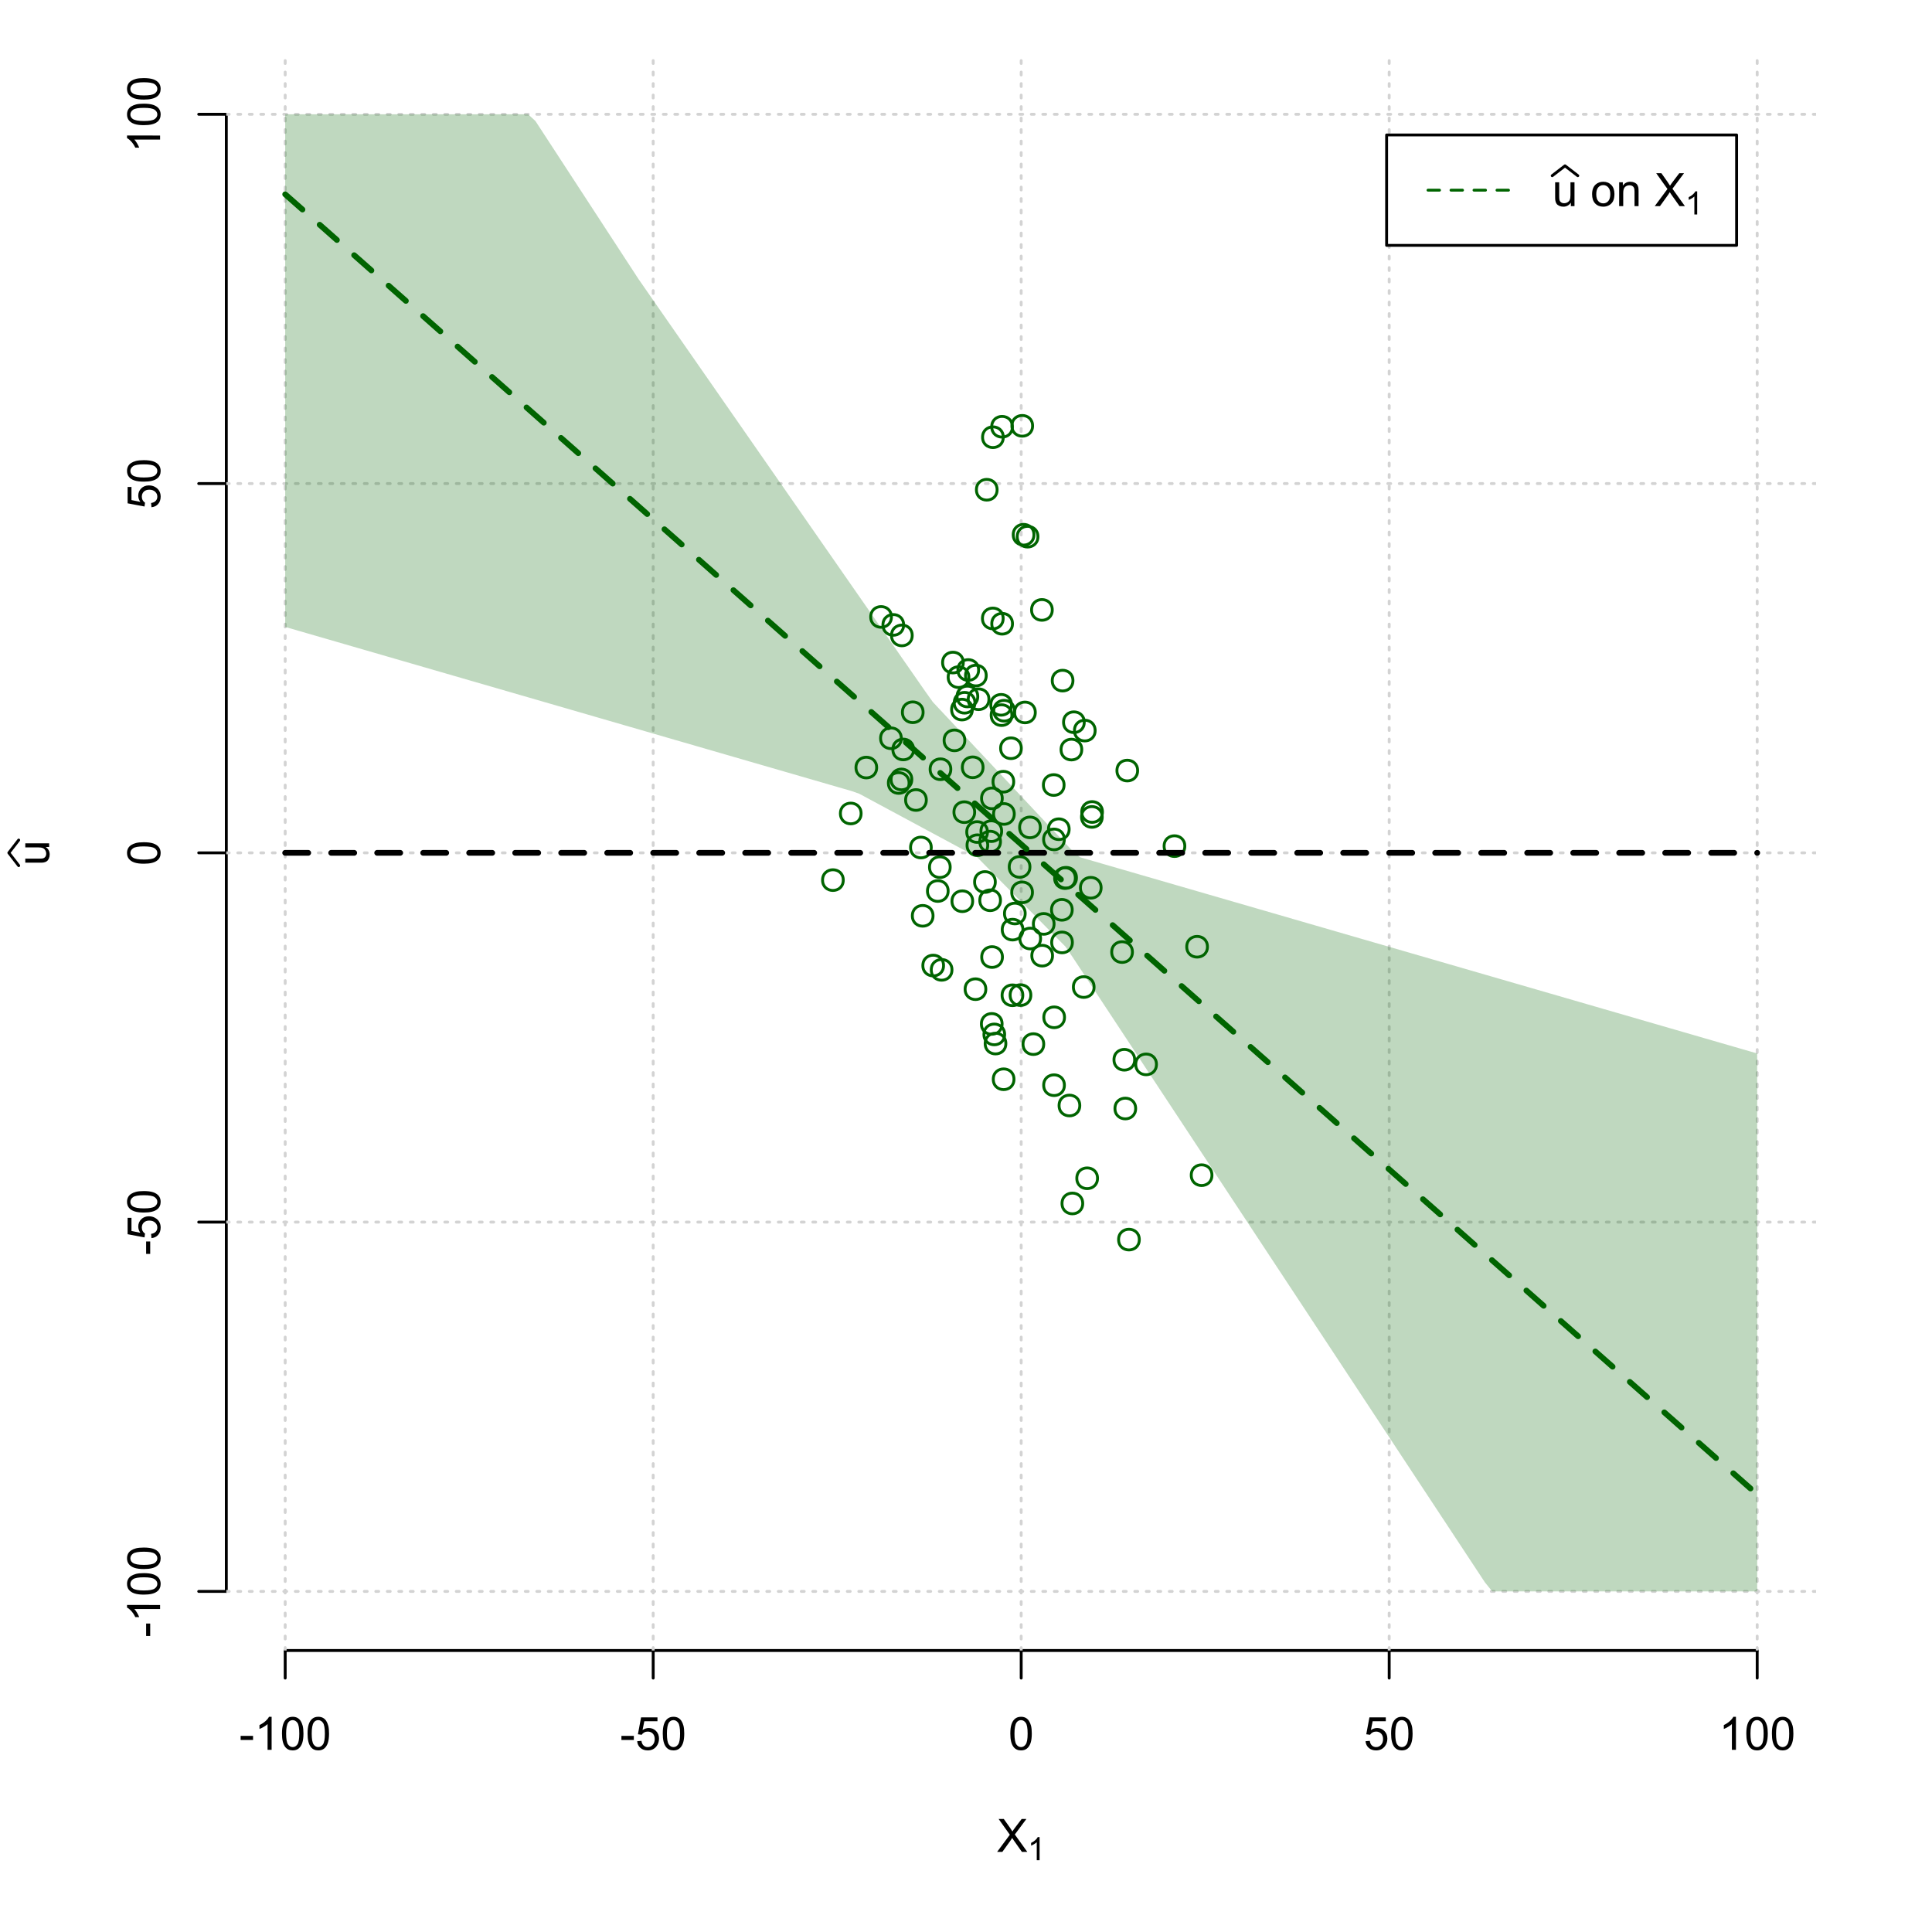 <?xml version="1.0" encoding="UTF-8"?>
<svg xmlns="http://www.w3.org/2000/svg" xmlns:xlink="http://www.w3.org/1999/xlink" width="504pt" height="504pt" viewBox="0 0 504 504" version="1.1">
<defs>
<g>
<symbol overflow="visible" id="glyph0-0">
<path style="stroke:none;" d="M 1.5 0 L 1.5 -7.5 L 7.5 -7.5 L 7.5 0 Z M 1.688 -0.188 L 7.312 -0.188 L 7.312 -7.312 L 1.688 -7.312 Z M 1.688 -0.188 "/>
</symbol>
<symbol overflow="visible" id="glyph0-1">
<path style="stroke:none;" d="M 0.055 0 L 3.375 -4.477 L 0.445 -8.59 L 1.797 -8.59 L 3.359 -6.387 C 3.68 -5.93 3.91 -5.578 4.047 -5.332 C 4.238 -5.645 4.465 -5.969 4.727 -6.312 L 6.457 -8.59 L 7.695 -8.59 L 4.676 -4.539 L 7.93 0 L 6.523 0 L 4.359 -3.062 C 4.238 -3.238 4.113 -3.43 3.984 -3.641 C 3.789 -3.324 3.652 -3.109 3.574 -2.992 L 1.418 0 Z M 0.055 0 "/>
</symbol>
<symbol overflow="visible" id="glyph0-2">
<path style="stroke:none;" d="M 0.383 -2.578 L 0.383 -3.641 L 3.621 -3.641 L 3.621 -2.578 Z M 0.383 -2.578 "/>
</symbol>
<symbol overflow="visible" id="glyph0-3">
<path style="stroke:none;" d="M 4.469 0 L 3.414 0 L 3.414 -6.719 C 3.16 -6.477 2.828 -6.234 2.414 -5.996 C 2 -5.75 1.629 -5.57 1.305 -5.449 L 1.305 -6.469 C 1.895 -6.742 2.41 -7.078 2.852 -7.477 C 3.293 -7.871 3.605 -8.254 3.789 -8.625 L 4.469 -8.625 Z M 4.469 0 "/>
</symbol>
<symbol overflow="visible" id="glyph0-4">
<path style="stroke:none;" d="M 0.5 -4.234 C 0.496 -5.246 0.602 -6.062 0.812 -6.688 C 1.02 -7.305 1.328 -7.785 1.742 -8.121 C 2.148 -8.457 2.668 -8.625 3.297 -8.625 C 3.758 -8.625 4.164 -8.531 4.512 -8.348 C 4.855 -8.16 5.141 -7.891 5.371 -7.543 C 5.594 -7.191 5.773 -6.766 5.906 -6.266 C 6.035 -5.762 6.098 -5.086 6.102 -4.234 C 6.098 -3.227 5.996 -2.414 5.789 -1.797 C 5.578 -1.176 5.266 -0.695 4.859 -0.359 C 4.445 -0.02 3.926 0.145 3.297 0.148 C 2.465 0.145 1.816 -0.148 1.348 -0.742 C 0.781 -1.457 0.496 -2.621 0.5 -4.234 Z M 1.582 -4.234 C 1.582 -2.824 1.746 -1.887 2.074 -1.418 C 2.402 -0.949 2.809 -0.715 3.297 -0.719 C 3.777 -0.715 4.184 -0.949 4.52 -1.422 C 4.848 -1.887 5.016 -2.824 5.016 -4.234 C 5.016 -5.648 4.848 -6.59 4.52 -7.055 C 4.184 -7.516 3.773 -7.746 3.289 -7.75 C 2.801 -7.746 2.414 -7.543 2.125 -7.137 C 1.762 -6.613 1.582 -5.645 1.582 -4.234 Z M 1.582 -4.234 "/>
</symbol>
<symbol overflow="visible" id="glyph0-5">
<path style="stroke:none;" d="M 0.5 -2.25 L 1.605 -2.344 C 1.684 -1.805 1.871 -1.398 2.176 -1.125 C 2.473 -0.852 2.836 -0.715 3.258 -0.719 C 3.766 -0.715 4.195 -0.906 4.547 -1.293 C 4.898 -1.672 5.074 -2.18 5.074 -2.82 C 5.074 -3.414 4.902 -3.891 4.566 -4.242 C 4.227 -4.59 3.785 -4.762 3.242 -4.766 C 2.898 -4.762 2.594 -4.684 2.32 -4.531 C 2.047 -4.375 1.832 -4.176 1.676 -3.93 L 0.688 -4.062 L 1.516 -8.473 L 5.789 -8.473 L 5.789 -7.465 L 2.359 -7.465 L 1.898 -5.156 C 2.414 -5.516 2.953 -5.695 3.523 -5.695 C 4.27 -5.695 4.902 -5.434 5.422 -4.914 C 5.934 -4.395 6.191 -3.727 6.195 -2.914 C 6.191 -2.133 5.965 -1.461 5.516 -0.898 C 4.961 -0.199 4.211 0.145 3.258 0.148 C 2.477 0.145 1.836 -0.07 1.344 -0.508 C 0.844 -0.941 0.562 -1.523 0.5 -2.25 Z M 0.5 -2.25 "/>
</symbol>
<symbol overflow="visible" id="glyph0-6">
<path style="stroke:none;" d="M 4.867 0 L 4.867 -0.914 C 4.379 -0.211 3.723 0.141 2.895 0.141 C 2.527 0.141 2.184 0.07 1.867 -0.07 C 1.547 -0.211 1.309 -0.387 1.156 -0.602 C 1 -0.812 0.895 -1.074 0.832 -1.383 C 0.785 -1.59 0.762 -1.918 0.766 -2.367 L 0.766 -6.223 L 1.82 -6.223 L 1.82 -2.773 C 1.816 -2.219 1.84 -1.848 1.887 -1.656 C 1.949 -1.379 2.09 -1.16 2.309 -1.004 C 2.523 -0.84 2.789 -0.762 3.105 -0.766 C 3.418 -0.762 3.715 -0.844 3.996 -1.008 C 4.273 -1.172 4.469 -1.391 4.586 -1.672 C 4.699 -1.949 4.758 -2.355 4.758 -2.891 L 4.758 -6.223 L 5.812 -6.223 L 5.812 0 Z M 4.867 0 "/>
</symbol>
<symbol overflow="visible" id="glyph0-7">
<path style="stroke:none;" d=""/>
</symbol>
<symbol overflow="visible" id="glyph0-8">
<path style="stroke:none;" d="M 0.398 -3.109 C 0.398 -4.262 0.719 -5.117 1.359 -5.672 C 1.895 -6.133 2.547 -6.363 3.316 -6.363 C 4.172 -6.363 4.871 -6.082 5.414 -5.52 C 5.953 -4.957 6.223 -4.184 6.227 -3.199 C 6.223 -2.398 6.102 -1.766 5.867 -1.309 C 5.625 -0.848 5.277 -0.492 4.82 -0.238 C 4.359 0.016 3.859 0.141 3.316 0.141 C 2.441 0.141 1.734 -0.137 1.203 -0.695 C 0.664 -1.254 0.398 -2.059 0.398 -3.109 Z M 1.484 -3.109 C 1.48 -2.309 1.656 -1.711 2.004 -1.32 C 2.348 -0.922 2.785 -0.727 3.316 -0.727 C 3.84 -0.727 4.273 -0.926 4.621 -1.324 C 4.969 -1.723 5.145 -2.328 5.145 -3.148 C 5.145 -3.914 4.969 -4.496 4.617 -4.895 C 4.266 -5.289 3.832 -5.488 3.316 -5.492 C 2.785 -5.488 2.348 -5.293 2.004 -4.898 C 1.656 -4.5 1.48 -3.902 1.484 -3.109 Z M 1.484 -3.109 "/>
</symbol>
<symbol overflow="visible" id="glyph0-9">
<path style="stroke:none;" d="M 0.789 0 L 0.789 -6.223 L 1.742 -6.223 L 1.742 -5.336 C 2.195 -6.02 2.855 -6.363 3.719 -6.363 C 4.09 -6.363 4.434 -6.293 4.754 -6.16 C 5.066 -6.023 5.305 -5.848 5.461 -5.633 C 5.617 -5.41 5.727 -5.152 5.789 -4.852 C 5.828 -4.656 5.848 -4.312 5.848 -3.828 L 5.848 0 L 4.793 0 L 4.793 -3.785 C 4.793 -4.215 4.75 -4.535 4.668 -4.75 C 4.586 -4.961 4.441 -5.129 4.234 -5.258 C 4.023 -5.383 3.777 -5.449 3.5 -5.449 C 3.047 -5.449 2.66 -5.305 2.332 -5.02 C 2.004 -4.734 1.84 -4.195 1.844 -3.398 L 1.844 0 Z M 0.789 0 "/>
</symbol>
<symbol overflow="visible" id="glyph1-0">
<path style="stroke:none;" d="M 1.051 0 L 1.051 -5.25 L 5.25 -5.25 L 5.25 0 Z M 1.18 -0.133 L 5.117 -0.133 L 5.117 -5.117 L 1.18 -5.117 Z M 1.18 -0.133 "/>
</symbol>
<symbol overflow="visible" id="glyph1-1">
<path style="stroke:none;" d="M 3.129 0 L 2.391 0 L 2.391 -4.703 C 2.211 -4.531 1.977 -4.363 1.691 -4.195 C 1.398 -4.023 1.141 -3.895 0.914 -3.812 L 0.914 -4.527 C 1.328 -4.719 1.688 -4.953 1.996 -5.234 C 2.305 -5.508 2.523 -5.777 2.652 -6.039 L 3.129 -6.039 Z M 3.129 0 "/>
</symbol>
<symbol overflow="visible" id="glyph2-0">
<path style="stroke:none;" d="M 0 -1.5 L -7.5 -1.5 L -7.5 -7.5 L 0 -7.5 Z M -0.188 -1.688 L -0.188 -7.312 L -7.312 -7.312 L -7.312 -1.688 Z M -0.188 -1.688 "/>
</symbol>
<symbol overflow="visible" id="glyph2-1">
<path style="stroke:none;" d="M 0 -4.867 L -0.914 -4.867 C -0.211 -4.379 0.141 -3.723 0.141 -2.895 C 0.141 -2.527 0.07 -2.184 -0.07 -1.867 C -0.211 -1.547 -0.387 -1.309 -0.598 -1.156 C -0.809 -1 -1.07 -0.895 -1.383 -0.832 C -1.59 -0.789 -1.918 -0.766 -2.367 -0.77 L -6.223 -0.77 L -6.223 -1.824 L -2.773 -1.824 C -2.219 -1.82 -1.848 -1.844 -1.656 -1.887 C -1.379 -1.949 -1.16 -2.09 -1.004 -2.309 C -0.84 -2.523 -0.762 -2.789 -0.766 -3.105 C -0.762 -3.418 -0.844 -3.715 -1.008 -3.996 C -1.172 -4.273 -1.391 -4.469 -1.672 -4.586 C -1.945 -4.699 -2.352 -4.758 -2.887 -4.758 L -6.223 -4.758 L -6.223 -5.812 L 0 -5.812 Z M 0 -4.867 "/>
</symbol>
<symbol overflow="visible" id="glyph2-2">
<path style="stroke:none;" d="M -2.578 -0.383 L -3.641 -0.383 L -3.641 -3.621 L -2.578 -3.621 Z M -2.578 -0.383 "/>
</symbol>
<symbol overflow="visible" id="glyph2-3">
<path style="stroke:none;" d="M 0 -4.469 L 0 -3.414 L -6.719 -3.418 C -6.477 -3.16 -6.234 -2.828 -5.996 -2.418 C -5.75 -2.004 -5.57 -1.633 -5.449 -1.309 L -6.469 -1.309 C -6.742 -1.895 -7.078 -2.41 -7.477 -2.852 C -7.871 -3.293 -8.254 -3.605 -8.625 -3.793 L -8.625 -4.473 Z M 0 -4.469 "/>
</symbol>
<symbol overflow="visible" id="glyph2-4">
<path style="stroke:none;" d="M -4.234 -0.5 C -5.246 -0.496 -6.062 -0.602 -6.688 -0.812 C -7.305 -1.02 -7.785 -1.328 -8.121 -1.742 C -8.457 -2.152 -8.625 -2.672 -8.625 -3.301 C -8.625 -3.758 -8.531 -4.164 -8.348 -4.512 C -8.16 -4.859 -7.891 -5.145 -7.543 -5.371 C -7.191 -5.594 -6.766 -5.773 -6.266 -5.906 C -5.762 -6.035 -5.086 -6.098 -4.234 -6.102 C -3.223 -6.098 -2.41 -5.996 -1.793 -5.789 C -1.176 -5.578 -0.695 -5.266 -0.359 -4.859 C -0.02 -4.445 0.145 -3.926 0.148 -3.297 C 0.145 -2.465 -0.148 -1.816 -0.742 -1.348 C -1.457 -0.781 -2.621 -0.496 -4.234 -0.5 Z M -4.234 -1.582 C -2.824 -1.582 -1.887 -1.746 -1.418 -2.074 C -0.949 -2.402 -0.715 -2.809 -0.719 -3.297 C -0.715 -3.777 -0.949 -4.184 -1.422 -4.52 C -1.887 -4.848 -2.824 -5.016 -4.234 -5.016 C -5.648 -5.016 -6.59 -4.848 -7.055 -4.52 C -7.516 -4.188 -7.746 -3.777 -7.75 -3.289 C -7.746 -2.801 -7.543 -2.414 -7.137 -2.129 C -6.613 -1.762 -5.645 -1.582 -4.234 -1.582 Z M -4.234 -1.582 "/>
</symbol>
<symbol overflow="visible" id="glyph2-5">
<path style="stroke:none;" d="M -2.25 -0.5 L -2.344 -1.605 C -1.805 -1.684 -1.398 -1.871 -1.125 -2.176 C -0.852 -2.473 -0.715 -2.836 -0.719 -3.258 C -0.715 -3.766 -0.906 -4.195 -1.293 -4.547 C -1.672 -4.898 -2.18 -5.074 -2.816 -5.074 C -3.414 -5.074 -3.891 -4.902 -4.242 -4.566 C -4.59 -4.227 -4.762 -3.785 -4.766 -3.242 C -4.762 -2.898 -4.684 -2.594 -4.531 -2.32 C -4.375 -2.047 -4.176 -1.832 -3.93 -1.676 L -4.062 -0.688 L -8.473 -1.52 L -8.473 -5.789 L -7.465 -5.789 L -7.465 -2.363 L -5.156 -1.898 C -5.516 -2.414 -5.695 -2.953 -5.695 -3.523 C -5.695 -4.27 -5.434 -4.902 -4.914 -5.422 C -4.395 -5.934 -3.727 -6.191 -2.91 -6.195 C -2.133 -6.191 -1.461 -5.965 -0.895 -5.516 C -0.199 -4.961 0.145 -4.211 0.148 -3.258 C 0.145 -2.477 -0.07 -1.836 -0.508 -1.344 C -0.941 -0.848 -1.523 -0.566 -2.25 -0.5 Z M -2.25 -0.5 "/>
</symbol>
</g>
<clipPath id="clip1">
  <path d="M 74 14.398 L 75 14.398 L 75 430.559 L 74 430.559 Z M 74 14.398 "/>
</clipPath>
<clipPath id="clip2">
  <path d="M 170 14.398 L 171 14.398 L 171 430.559 L 170 430.559 Z M 170 14.398 "/>
</clipPath>
<clipPath id="clip3">
  <path d="M 266 14.398 L 267 14.398 L 267 430.559 L 266 430.559 Z M 266 14.398 "/>
</clipPath>
<clipPath id="clip4">
  <path d="M 362 14.398 L 363 14.398 L 363 430.559 L 362 430.559 Z M 362 14.398 "/>
</clipPath>
<clipPath id="clip5">
  <path d="M 458 14.398 L 459 14.398 L 459 430.559 L 458 430.559 Z M 458 14.398 "/>
</clipPath>
<clipPath id="clip6">
  <path d="M 59.039 414 L 473.758 414 L 473.758 416 L 59.039 416 Z M 59.039 414 "/>
</clipPath>
<clipPath id="clip7">
  <path d="M 59.039 318 L 473.758 318 L 473.758 320 L 59.039 320 Z M 59.039 318 "/>
</clipPath>
<clipPath id="clip8">
  <path d="M 59.039 222 L 473.758 222 L 473.758 223 L 59.039 223 Z M 59.039 222 "/>
</clipPath>
<clipPath id="clip9">
  <path d="M 59.039 125 L 473.758 125 L 473.758 127 L 59.039 127 Z M 59.039 125 "/>
</clipPath>
<clipPath id="clip10">
  <path d="M 59.039 29 L 473.758 29 L 473.758 31 L 59.039 31 Z M 59.039 29 "/>
</clipPath>
</defs>
<g id="surface2346">
<rect x="0" y="0" width="504" height="504" style="fill:rgb(100%,100%,100%);fill-opacity:1;stroke:none;"/>
<g style="fill:rgb(0%,0%,0%);fill-opacity:1;">
  <use xlink:href="#glyph0-1" x="260.062" y="483.102"/>
</g>
<g style="fill:rgb(0%,0%,0%);fill-opacity:1;">
  <use xlink:href="#glyph1-1" x="268.066" y="485.281"/>
</g>
<g style="fill:rgb(0%,0%,0%);fill-opacity:1;">
  <use xlink:href="#glyph2-1" x="12.82" y="225.816"/>
</g>
<path style="fill:none;stroke-width:0.75;stroke-linecap:round;stroke-linejoin:round;stroke:rgb(0%,0%,0%);stroke-opacity:1;stroke-miterlimit:10;" d="M 4.879 225.816 L 2.301 222.48 L 4.879 219.145 "/>
<path style="fill:none;stroke-width:0.75;stroke-linecap:round;stroke-linejoin:round;stroke:rgb(0%,0%,0%);stroke-opacity:1;stroke-miterlimit:10;" d="M 74.398 430.559 L 458.398 430.559 "/>
<path style="fill:none;stroke-width:0.75;stroke-linecap:round;stroke-linejoin:round;stroke:rgb(0%,0%,0%);stroke-opacity:1;stroke-miterlimit:10;" d="M 74.398 430.559 L 74.398 437.762 "/>
<path style="fill:none;stroke-width:0.75;stroke-linecap:round;stroke-linejoin:round;stroke:rgb(0%,0%,0%);stroke-opacity:1;stroke-miterlimit:10;" d="M 170.398 430.559 L 170.398 437.762 "/>
<path style="fill:none;stroke-width:0.75;stroke-linecap:round;stroke-linejoin:round;stroke:rgb(0%,0%,0%);stroke-opacity:1;stroke-miterlimit:10;" d="M 266.398 430.559 L 266.398 437.762 "/>
<path style="fill:none;stroke-width:0.75;stroke-linecap:round;stroke-linejoin:round;stroke:rgb(0%,0%,0%);stroke-opacity:1;stroke-miterlimit:10;" d="M 362.398 430.559 L 362.398 437.762 "/>
<path style="fill:none;stroke-width:0.75;stroke-linecap:round;stroke-linejoin:round;stroke:rgb(0%,0%,0%);stroke-opacity:1;stroke-miterlimit:10;" d="M 458.398 430.559 L 458.398 437.762 "/>
<g style="fill:rgb(0%,0%,0%);fill-opacity:1;">
  <use xlink:href="#glyph0-2" x="62.391" y="456.48"/>
  <use xlink:href="#glyph0-3" x="66.387" y="456.48"/>
  <use xlink:href="#glyph0-4" x="73.061" y="456.48"/>
  <use xlink:href="#glyph0-4" x="79.734" y="456.48"/>
</g>
<g style="fill:rgb(0%,0%,0%);fill-opacity:1;">
  <use xlink:href="#glyph0-2" x="161.727" y="456.48"/>
  <use xlink:href="#glyph0-5" x="165.723" y="456.48"/>
  <use xlink:href="#glyph0-4" x="172.396" y="456.48"/>
</g>
<g style="fill:rgb(0%,0%,0%);fill-opacity:1;">
  <use xlink:href="#glyph0-4" x="263.062" y="456.48"/>
</g>
<g style="fill:rgb(0%,0%,0%);fill-opacity:1;">
  <use xlink:href="#glyph0-5" x="355.727" y="456.48"/>
  <use xlink:href="#glyph0-4" x="362.4" y="456.48"/>
</g>
<g style="fill:rgb(0%,0%,0%);fill-opacity:1;">
  <use xlink:href="#glyph0-3" x="448.387" y="456.48"/>
  <use xlink:href="#glyph0-4" x="455.061" y="456.48"/>
  <use xlink:href="#glyph0-4" x="461.734" y="456.48"/>
</g>
<path style="fill:none;stroke-width:0.75;stroke-linecap:round;stroke-linejoin:round;stroke:rgb(0%,0%,0%);stroke-opacity:1;stroke-miterlimit:10;" d="M 59.039 415.148 L 59.039 29.812 "/>
<path style="fill:none;stroke-width:0.75;stroke-linecap:round;stroke-linejoin:round;stroke:rgb(0%,0%,0%);stroke-opacity:1;stroke-miterlimit:10;" d="M 59.039 415.148 L 51.84 415.148 "/>
<path style="fill:none;stroke-width:0.75;stroke-linecap:round;stroke-linejoin:round;stroke:rgb(0%,0%,0%);stroke-opacity:1;stroke-miterlimit:10;" d="M 59.039 318.812 L 51.84 318.812 "/>
<path style="fill:none;stroke-width:0.75;stroke-linecap:round;stroke-linejoin:round;stroke:rgb(0%,0%,0%);stroke-opacity:1;stroke-miterlimit:10;" d="M 59.039 222.48 L 51.84 222.48 "/>
<path style="fill:none;stroke-width:0.75;stroke-linecap:round;stroke-linejoin:round;stroke:rgb(0%,0%,0%);stroke-opacity:1;stroke-miterlimit:10;" d="M 59.039 126.148 L 51.84 126.148 "/>
<path style="fill:none;stroke-width:0.75;stroke-linecap:round;stroke-linejoin:round;stroke:rgb(0%,0%,0%);stroke-opacity:1;stroke-miterlimit:10;" d="M 59.039 29.812 L 51.84 29.812 "/>
<g style="fill:rgb(0%,0%,0%);fill-opacity:1;">
  <use xlink:href="#glyph2-2" x="41.762" y="427.156"/>
  <use xlink:href="#glyph2-3" x="41.762" y="423.16"/>
  <use xlink:href="#glyph2-4" x="41.762" y="416.486"/>
  <use xlink:href="#glyph2-4" x="41.762" y="409.812"/>
</g>
<g style="fill:rgb(0%,0%,0%);fill-opacity:1;">
  <use xlink:href="#glyph2-2" x="41.762" y="327.484"/>
  <use xlink:href="#glyph2-5" x="41.762" y="323.488"/>
  <use xlink:href="#glyph2-4" x="41.762" y="316.814"/>
</g>
<g style="fill:rgb(0%,0%,0%);fill-opacity:1;">
  <use xlink:href="#glyph2-4" x="41.762" y="225.816"/>
</g>
<g style="fill:rgb(0%,0%,0%);fill-opacity:1;">
  <use xlink:href="#glyph2-5" x="41.762" y="132.82"/>
  <use xlink:href="#glyph2-4" x="41.762" y="126.146"/>
</g>
<g style="fill:rgb(0%,0%,0%);fill-opacity:1;">
  <use xlink:href="#glyph2-3" x="41.762" y="39.824"/>
  <use xlink:href="#glyph2-4" x="41.762" y="33.15"/>
  <use xlink:href="#glyph2-4" x="41.762" y="26.477"/>
</g>
<g clip-path="url(#clip1)" clip-rule="nonzero">
<path style="fill:none;stroke-width:0.75;stroke-linecap:round;stroke-linejoin:round;stroke:rgb(82.745%,82.745%,82.745%);stroke-opacity:1;stroke-dasharray:0.75,2.25;stroke-miterlimit:10;" d="M 74.398 430.559 L 74.398 14.398 "/>
</g>
<g clip-path="url(#clip2)" clip-rule="nonzero">
<path style="fill:none;stroke-width:0.75;stroke-linecap:round;stroke-linejoin:round;stroke:rgb(82.745%,82.745%,82.745%);stroke-opacity:1;stroke-dasharray:0.75,2.25;stroke-miterlimit:10;" d="M 170.398 430.559 L 170.398 14.398 "/>
</g>
<g clip-path="url(#clip3)" clip-rule="nonzero">
<path style="fill:none;stroke-width:0.75;stroke-linecap:round;stroke-linejoin:round;stroke:rgb(82.745%,82.745%,82.745%);stroke-opacity:1;stroke-dasharray:0.75,2.25;stroke-miterlimit:10;" d="M 266.398 430.559 L 266.398 14.398 "/>
</g>
<g clip-path="url(#clip4)" clip-rule="nonzero">
<path style="fill:none;stroke-width:0.75;stroke-linecap:round;stroke-linejoin:round;stroke:rgb(82.745%,82.745%,82.745%);stroke-opacity:1;stroke-dasharray:0.75,2.25;stroke-miterlimit:10;" d="M 362.398 430.559 L 362.398 14.398 "/>
</g>
<g clip-path="url(#clip5)" clip-rule="nonzero">
<path style="fill:none;stroke-width:0.75;stroke-linecap:round;stroke-linejoin:round;stroke:rgb(82.745%,82.745%,82.745%);stroke-opacity:1;stroke-dasharray:0.75,2.25;stroke-miterlimit:10;" d="M 458.398 430.559 L 458.398 14.398 "/>
</g>
<g clip-path="url(#clip6)" clip-rule="nonzero">
<path style="fill:none;stroke-width:0.75;stroke-linecap:round;stroke-linejoin:round;stroke:rgb(82.745%,82.745%,82.745%);stroke-opacity:1;stroke-dasharray:0.75,2.25;stroke-miterlimit:10;" d="M 59.039 415.148 L 473.762 415.148 "/>
</g>
<g clip-path="url(#clip7)" clip-rule="nonzero">
<path style="fill:none;stroke-width:0.75;stroke-linecap:round;stroke-linejoin:round;stroke:rgb(82.745%,82.745%,82.745%);stroke-opacity:1;stroke-dasharray:0.75,2.25;stroke-miterlimit:10;" d="M 59.039 318.812 L 473.762 318.812 "/>
</g>
<g clip-path="url(#clip8)" clip-rule="nonzero">
<path style="fill:none;stroke-width:0.75;stroke-linecap:round;stroke-linejoin:round;stroke:rgb(82.745%,82.745%,82.745%);stroke-opacity:1;stroke-dasharray:0.75,2.25;stroke-miterlimit:10;" d="M 59.039 222.48 L 473.762 222.48 "/>
</g>
<g clip-path="url(#clip9)" clip-rule="nonzero">
<path style="fill:none;stroke-width:0.75;stroke-linecap:round;stroke-linejoin:round;stroke:rgb(82.745%,82.745%,82.745%);stroke-opacity:1;stroke-dasharray:0.75,2.25;stroke-miterlimit:10;" d="M 59.039 126.148 L 473.762 126.148 "/>
</g>
<g clip-path="url(#clip10)" clip-rule="nonzero">
<path style="fill:none;stroke-width:0.75;stroke-linecap:round;stroke-linejoin:round;stroke:rgb(82.745%,82.745%,82.745%);stroke-opacity:1;stroke-dasharray:0.75,2.25;stroke-miterlimit:10;" d="M 59.039 29.812 L 473.762 29.812 "/>
</g>
<path style=" stroke:none;fill-rule:nonzero;fill:rgb(0%,39.216%,0%);fill-opacity:0.251;" d="M 74.398 29.812 L 137.762 29.812 L 139.68 31.574 L 141.602 34.516 L 143.52 37.461 L 145.441 40.402 L 147.359 43.348 L 149.281 46.293 L 151.199 49.234 L 153.121 52.18 L 155.039 55.121 L 156.961 58.066 L 158.879 61.012 L 160.801 63.953 L 162.719 66.898 L 164.641 69.84 L 166.559 72.785 L 168.48 75.551 L 170.398 78.312 L 172.32 81.074 L 174.238 83.836 L 176.16 86.594 L 178.078 89.355 L 181.922 94.879 L 183.84 97.637 L 185.762 100.398 L 187.68 103.16 L 189.602 105.922 L 191.52 108.68 L 193.441 111.441 L 195.359 114.203 L 197.281 116.965 L 199.199 119.723 L 201.121 122.484 L 203.039 125.246 L 204.961 128.008 L 206.879 130.766 L 208.801 133.527 L 210.719 136.289 L 212.641 139.051 L 214.559 141.812 L 216.48 144.57 L 218.398 147.332 L 220.32 150.094 L 222.238 152.855 L 224.16 155.613 L 226.078 158.375 L 229.922 163.898 L 231.84 166.656 L 233.762 169.418 L 235.68 172.18 L 237.602 174.941 L 239.52 177.699 L 241.441 180.461 L 243.359 183.148 L 245.281 185.195 L 247.199 187.242 L 249.121 189.289 L 251.039 191.336 L 252.961 193.383 L 254.879 195.43 L 256.801 197.477 L 258.719 199.523 L 260.641 201.57 L 262.559 203.617 L 264.48 205.664 L 266.398 207.711 L 268.32 209.758 L 270.238 211.805 L 272.16 213.855 L 274.078 215.902 L 277.922 219.996 L 279.84 222.043 L 281.762 223.633 L 283.68 224.191 L 285.602 224.746 L 287.52 225.301 L 289.441 225.859 L 291.359 226.414 L 293.281 226.973 L 295.199 227.527 L 297.121 228.086 L 299.039 228.641 L 300.961 229.195 L 302.879 229.754 L 304.801 230.309 L 306.719 230.867 L 308.641 231.422 L 310.559 231.98 L 312.48 232.535 L 314.398 233.094 L 316.32 233.648 L 318.238 234.203 L 320.16 234.762 L 322.078 235.316 L 324 235.875 L 325.922 236.43 L 327.84 236.988 L 329.762 237.543 L 331.68 238.098 L 333.602 238.656 L 335.52 239.211 L 337.441 239.77 L 339.359 240.324 L 341.281 240.883 L 343.199 241.438 L 345.121 241.992 L 347.039 242.551 L 348.961 243.105 L 350.879 243.664 L 352.801 244.219 L 354.719 244.777 L 356.641 245.332 L 358.559 245.887 L 360.48 246.445 L 362.398 247 L 364.32 247.559 L 366.238 248.113 L 368.16 248.672 L 370.078 249.227 L 372 249.781 L 373.922 250.34 L 375.84 250.895 L 377.762 251.453 L 379.68 252.008 L 381.602 252.566 L 383.52 253.121 L 385.441 253.676 L 387.359 254.234 L 389.281 254.789 L 391.199 255.348 L 393.121 255.902 L 395.039 256.461 L 396.961 257.016 L 398.879 257.57 L 400.801 258.129 L 402.719 258.684 L 404.641 259.242 L 406.559 259.797 L 408.48 260.355 L 410.398 260.91 L 412.32 261.465 L 414.238 262.023 L 416.16 262.578 L 418.078 263.137 L 420 263.691 L 421.922 264.25 L 423.84 264.805 L 425.762 265.359 L 427.68 265.918 L 429.602 266.473 L 431.52 267.031 L 433.441 267.586 L 435.359 268.145 L 437.281 268.699 L 439.199 269.254 L 441.121 269.812 L 443.039 270.367 L 444.961 270.926 L 446.879 271.48 L 448.801 272.039 L 450.719 272.594 L 452.641 273.148 L 454.559 273.707 L 456.48 274.262 L 458.398 274.82 L 458.398 415.148 L 389.281 415.148 L 387.359 412.773 L 385.441 409.863 L 383.52 406.953 L 381.602 404.039 L 379.68 401.129 L 377.762 398.215 L 375.84 395.305 L 373.922 392.395 L 372 389.48 L 370.078 386.57 L 368.16 383.66 L 366.238 380.746 L 364.32 377.836 L 362.398 374.922 L 360.48 372.012 L 358.559 369.102 L 356.641 366.188 L 354.719 363.277 L 352.801 360.363 L 350.879 357.453 L 348.961 354.543 L 347.039 351.629 L 345.121 348.719 L 343.199 345.809 L 341.281 342.895 L 339.359 339.984 L 337.441 337.07 L 335.52 334.16 L 333.602 331.25 L 331.68 328.336 L 329.762 325.426 L 327.84 322.516 L 325.922 319.602 L 324 316.691 L 322.078 313.777 L 320.16 310.867 L 318.238 307.957 L 316.32 305.043 L 314.398 302.133 L 312.48 299.223 L 310.559 296.309 L 308.641 293.398 L 306.719 290.484 L 304.801 287.574 L 302.879 284.664 L 300.961 281.75 L 299.039 278.84 L 297.121 275.926 L 295.199 273.016 L 293.281 270.105 L 291.359 267.191 L 289.441 264.281 L 287.52 261.371 L 285.602 258.457 L 283.68 255.547 L 281.762 252.633 L 279.84 249.723 L 277.922 246.922 L 276 244.977 L 274.078 243.035 L 272.16 241.09 L 270.238 239.145 L 268.32 237.203 L 266.398 235.258 L 264.48 233.312 L 262.559 231.367 L 260.641 229.426 L 258.719 227.48 L 256.801 225.535 L 254.879 223.594 L 252.961 222.559 L 251.039 221.527 L 249.121 220.492 L 247.199 219.461 L 245.281 218.426 L 243.359 217.395 L 241.441 216.363 L 239.52 215.328 L 237.602 214.297 L 235.68 213.262 L 233.762 212.23 L 231.84 211.199 L 229.922 210.164 L 228 209.133 L 226.078 208.098 L 224.16 207.066 L 222.238 206.387 L 220.32 205.828 L 218.398 205.273 L 216.48 204.719 L 214.559 204.16 L 212.641 203.605 L 210.719 203.047 L 208.801 202.492 L 206.879 201.934 L 204.961 201.379 L 203.039 200.824 L 201.121 200.266 L 199.199 199.711 L 197.281 199.152 L 195.359 198.598 L 193.441 198.039 L 191.52 197.484 L 189.602 196.93 L 187.68 196.371 L 185.762 195.816 L 183.84 195.258 L 181.922 194.703 L 180 194.145 L 178.078 193.59 L 176.16 193.035 L 174.238 192.477 L 172.32 191.922 L 170.398 191.363 L 168.48 190.809 L 166.559 190.25 L 164.641 189.695 L 162.719 189.141 L 160.801 188.582 L 158.879 188.027 L 156.961 187.469 L 155.039 186.914 L 153.121 186.355 L 151.199 185.801 L 149.281 185.246 L 147.359 184.688 L 145.441 184.133 L 143.52 183.574 L 141.602 183.02 L 139.68 182.461 L 137.762 181.906 L 135.84 181.352 L 133.922 180.793 L 132 180.238 L 130.078 179.68 L 128.16 179.125 L 126.238 178.566 L 124.32 178.012 L 122.398 177.457 L 120.48 176.898 L 118.559 176.344 L 116.641 175.785 L 114.719 175.23 L 112.801 174.672 L 110.879 174.117 L 108.961 173.562 L 107.039 173.004 L 105.121 172.449 L 103.199 171.891 L 101.281 171.336 L 99.359 170.777 L 97.441 170.223 L 95.52 169.668 L 93.602 169.109 L 91.68 168.555 L 89.762 167.996 L 87.84 167.441 L 85.922 166.883 L 82.078 165.773 L 80.16 165.215 L 78.238 164.66 L 76.32 164.102 L 74.398 163.547 Z M 74.398 29.812 "/>
<path style="fill:none;stroke-width:0.75;stroke-linecap:round;stroke-linejoin:round;stroke:rgb(0%,39.216%,0%);stroke-opacity:1;stroke-miterlimit:10;" d="M 237.969 165.766 C 237.969 169.363 232.566 169.363 232.566 165.766 C 232.566 162.164 237.969 162.164 237.969 165.766 "/>
<path style="fill:none;stroke-width:0.75;stroke-linecap:round;stroke-linejoin:round;stroke:rgb(0%,39.216%,0%);stroke-opacity:1;stroke-miterlimit:10;" d="M 270.766 140 C 270.766 143.602 265.367 143.602 265.367 140 C 265.367 136.402 270.766 136.402 270.766 140 "/>
<path style="fill:none;stroke-width:0.75;stroke-linecap:round;stroke-linejoin:round;stroke:rgb(0%,39.216%,0%);stroke-opacity:1;stroke-miterlimit:10;" d="M 261.727 114.055 C 261.727 117.656 256.324 117.656 256.324 114.055 C 256.324 110.457 261.727 110.457 261.727 114.055 "/>
<path style="fill:none;stroke-width:0.75;stroke-linecap:round;stroke-linejoin:round;stroke:rgb(0%,39.216%,0%);stroke-opacity:1;stroke-miterlimit:10;" d="M 285.691 190.586 C 285.691 194.188 280.293 194.188 280.293 190.586 C 280.293 186.984 285.691 186.984 285.691 190.586 "/>
<path style="fill:none;stroke-width:0.75;stroke-linecap:round;stroke-linejoin:round;stroke:rgb(0%,39.216%,0%);stroke-opacity:1;stroke-miterlimit:10;" d="M 282.852 188.406 C 282.852 192.004 277.449 192.004 277.449 188.406 C 277.449 184.805 282.852 184.805 282.852 188.406 "/>
<path style="fill:none;stroke-width:0.75;stroke-linecap:round;stroke-linejoin:round;stroke:rgb(0%,39.216%,0%);stroke-opacity:1;stroke-miterlimit:10;" d="M 287.539 213.109 C 287.539 216.711 282.141 216.711 282.141 213.109 C 282.141 209.512 287.539 209.512 287.539 213.109 "/>
<path style="fill:none;stroke-width:0.75;stroke-linecap:round;stroke-linejoin:round;stroke:rgb(0%,39.216%,0%);stroke-opacity:1;stroke-miterlimit:10;" d="M 232.543 160.938 C 232.543 164.539 227.145 164.539 227.145 160.938 C 227.145 157.34 232.543 157.34 232.543 160.938 "/>
<path style="fill:none;stroke-width:0.75;stroke-linecap:round;stroke-linejoin:round;stroke:rgb(0%,39.216%,0%);stroke-opacity:1;stroke-miterlimit:10;" d="M 257.281 176.23 C 257.281 179.832 251.879 179.832 251.879 176.23 C 251.879 172.633 257.281 172.633 257.281 176.23 "/>
<path style="fill:none;stroke-width:0.75;stroke-linecap:round;stroke-linejoin:round;stroke:rgb(0%,39.216%,0%);stroke-opacity:1;stroke-miterlimit:10;" d="M 260.117 127.762 C 260.117 131.359 254.719 131.359 254.719 127.762 C 254.719 124.16 260.117 124.16 260.117 127.762 "/>
<path style="fill:none;stroke-width:0.75;stroke-linecap:round;stroke-linejoin:round;stroke:rgb(0%,39.216%,0%);stroke-opacity:1;stroke-miterlimit:10;" d="M 309.082 220.727 C 309.082 224.328 303.68 224.328 303.68 220.727 C 303.68 217.129 309.082 217.129 309.082 220.727 "/>
<path style="fill:none;stroke-width:0.75;stroke-linecap:round;stroke-linejoin:round;stroke:rgb(0%,39.216%,0%);stroke-opacity:1;stroke-miterlimit:10;" d="M 261.301 216.824 C 261.301 220.422 255.902 220.422 255.902 216.824 C 255.902 213.223 261.301 213.223 261.301 216.824 "/>
<path style="fill:none;stroke-width:0.75;stroke-linecap:round;stroke-linejoin:round;stroke:rgb(0%,39.216%,0%);stroke-opacity:1;stroke-miterlimit:10;" d="M 286.309 307.375 C 286.309 310.977 280.906 310.977 280.906 307.375 C 280.906 303.773 286.309 303.773 286.309 307.375 "/>
<path style="fill:none;stroke-width:0.75;stroke-linecap:round;stroke-linejoin:round;stroke:rgb(0%,39.216%,0%);stroke-opacity:1;stroke-miterlimit:10;" d="M 266.852 242.516 C 266.852 246.113 261.453 246.113 261.453 242.516 C 261.453 238.914 266.852 238.914 266.852 242.516 "/>
<path style="fill:none;stroke-width:0.75;stroke-linecap:round;stroke-linejoin:round;stroke:rgb(0%,39.216%,0%);stroke-opacity:1;stroke-miterlimit:10;" d="M 257.672 220.492 C 257.672 224.094 252.273 224.094 252.273 220.492 C 252.273 216.895 257.672 216.895 257.672 220.492 "/>
<path style="fill:none;stroke-width:0.75;stroke-linecap:round;stroke-linejoin:round;stroke:rgb(0%,39.216%,0%);stroke-opacity:1;stroke-miterlimit:10;" d="M 264.109 111.324 C 264.109 114.926 258.711 114.926 258.711 111.324 C 258.711 107.727 264.109 107.727 264.109 111.324 "/>
<path style="fill:none;stroke-width:0.75;stroke-linecap:round;stroke-linejoin:round;stroke:rgb(0%,39.216%,0%);stroke-opacity:1;stroke-miterlimit:10;" d="M 264.125 162.715 C 264.125 166.316 258.727 166.316 258.727 162.715 C 258.727 159.113 264.125 159.113 264.125 162.715 "/>
<path style="fill:none;stroke-width:0.75;stroke-linecap:round;stroke-linejoin:round;stroke:rgb(0%,39.216%,0%);stroke-opacity:1;stroke-miterlimit:10;" d="M 241.648 208.695 C 241.648 212.297 236.246 212.297 236.246 208.695 C 236.246 205.098 241.648 205.098 241.648 208.695 "/>
<path style="fill:none;stroke-width:0.75;stroke-linecap:round;stroke-linejoin:round;stroke:rgb(0%,39.216%,0%);stroke-opacity:1;stroke-miterlimit:10;" d="M 274.977 241.016 C 274.977 244.617 269.578 244.617 269.578 241.016 C 269.578 237.418 274.977 237.418 274.977 241.016 "/>
<path style="fill:none;stroke-width:0.75;stroke-linecap:round;stroke-linejoin:round;stroke:rgb(0%,39.216%,0%);stroke-opacity:1;stroke-miterlimit:10;" d="M 240.809 185.809 C 240.809 189.406 235.41 189.406 235.41 185.809 C 235.41 182.207 240.809 182.207 240.809 185.809 "/>
<path style="fill:none;stroke-width:0.75;stroke-linecap:round;stroke-linejoin:round;stroke:rgb(0%,39.216%,0%);stroke-opacity:1;stroke-miterlimit:10;" d="M 262.398 272.234 C 262.398 275.836 257 275.836 257 272.234 C 257 268.633 262.398 268.633 262.398 272.234 "/>
<path style="fill:none;stroke-width:0.75;stroke-linecap:round;stroke-linejoin:round;stroke:rgb(0%,39.216%,0%);stroke-opacity:1;stroke-miterlimit:10;" d="M 277.699 265.383 C 277.699 268.984 272.297 268.984 272.297 265.383 C 272.297 261.785 277.699 261.785 277.699 265.383 "/>
<path style="fill:none;stroke-width:0.75;stroke-linecap:round;stroke-linejoin:round;stroke:rgb(0%,39.216%,0%);stroke-opacity:1;stroke-miterlimit:10;" d="M 296.773 201.016 C 296.773 204.617 291.375 204.617 291.375 201.016 C 291.375 197.414 296.773 197.414 296.773 201.016 "/>
<path style="fill:none;stroke-width:0.75;stroke-linecap:round;stroke-linejoin:round;stroke:rgb(0%,39.216%,0%);stroke-opacity:1;stroke-miterlimit:10;" d="M 279.711 237.348 C 279.711 240.949 274.309 240.949 274.309 237.348 C 274.309 233.746 279.711 233.746 279.711 237.348 "/>
<path style="fill:none;stroke-width:0.75;stroke-linecap:round;stroke-linejoin:round;stroke:rgb(0%,39.216%,0%);stroke-opacity:1;stroke-miterlimit:10;" d="M 253.738 235.102 C 253.738 238.703 248.34 238.703 248.34 235.102 C 248.34 231.504 253.738 231.504 253.738 235.102 "/>
<path style="fill:none;stroke-width:0.75;stroke-linecap:round;stroke-linejoin:round;stroke:rgb(0%,39.216%,0%);stroke-opacity:1;stroke-miterlimit:10;" d="M 242.941 221.086 C 242.941 224.688 237.539 224.688 237.539 221.086 C 237.539 217.488 242.941 217.488 242.941 221.086 "/>
<path style="fill:none;stroke-width:0.75;stroke-linecap:round;stroke-linejoin:round;stroke:rgb(0%,39.216%,0%);stroke-opacity:1;stroke-miterlimit:10;" d="M 282.449 313.945 C 282.449 317.547 277.047 317.547 277.047 313.945 C 277.047 310.344 282.449 310.344 282.449 313.945 "/>
<path style="fill:none;stroke-width:0.75;stroke-linecap:round;stroke-linejoin:round;stroke:rgb(0%,39.216%,0%);stroke-opacity:1;stroke-miterlimit:10;" d="M 254.328 183.328 C 254.328 186.926 248.93 186.926 248.93 183.328 C 248.93 179.727 254.328 179.727 254.328 183.328 "/>
<path style="fill:none;stroke-width:0.75;stroke-linecap:round;stroke-linejoin:round;stroke:rgb(0%,39.216%,0%);stroke-opacity:1;stroke-miterlimit:10;" d="M 255.07 181.684 C 255.07 185.285 249.672 185.285 249.672 181.684 C 249.672 178.086 255.07 178.086 255.07 181.684 "/>
<path style="fill:none;stroke-width:0.75;stroke-linecap:round;stroke-linejoin:round;stroke:rgb(0%,39.216%,0%);stroke-opacity:1;stroke-miterlimit:10;" d="M 237.148 204.258 C 237.148 207.855 231.75 207.855 231.75 204.258 C 231.75 200.656 237.148 200.656 237.148 204.258 "/>
<path style="fill:none;stroke-width:0.75;stroke-linecap:round;stroke-linejoin:round;stroke:rgb(0%,39.216%,0%);stroke-opacity:1;stroke-miterlimit:10;" d="M 252.75 176.645 C 252.75 180.246 247.352 180.246 247.352 176.645 C 247.352 173.043 252.75 173.043 252.75 176.645 "/>
<path style="fill:none;stroke-width:0.75;stroke-linecap:round;stroke-linejoin:round;stroke:rgb(0%,39.216%,0%);stroke-opacity:1;stroke-miterlimit:10;" d="M 282.199 195.543 C 282.199 199.141 276.797 199.141 276.797 195.543 C 276.797 191.941 282.199 191.941 282.199 195.543 "/>
<path style="fill:none;stroke-width:0.75;stroke-linecap:round;stroke-linejoin:round;stroke:rgb(0%,39.216%,0%);stroke-opacity:1;stroke-miterlimit:10;" d="M 256.449 200.164 C 256.449 203.766 251.047 203.766 251.047 200.164 C 251.047 196.566 256.449 196.566 256.449 200.164 "/>
<path style="fill:none;stroke-width:0.75;stroke-linecap:round;stroke-linejoin:round;stroke:rgb(0%,39.216%,0%);stroke-opacity:1;stroke-miterlimit:10;" d="M 259.645 230.086 C 259.645 233.688 254.242 233.688 254.242 230.086 C 254.242 226.488 259.645 226.488 259.645 230.086 "/>
<path style="fill:none;stroke-width:0.75;stroke-linecap:round;stroke-linejoin:round;stroke:rgb(0%,39.216%,0%);stroke-opacity:1;stroke-miterlimit:10;" d="M 296 276.457 C 296 280.059 290.602 280.059 290.602 276.457 C 290.602 272.855 296 272.855 296 276.457 "/>
<path style="fill:none;stroke-width:0.75;stroke-linecap:round;stroke-linejoin:round;stroke:rgb(0%,39.216%,0%);stroke-opacity:1;stroke-miterlimit:10;" d="M 277.586 204.785 C 277.586 208.387 272.188 208.387 272.188 204.785 C 272.188 201.188 277.586 201.188 277.586 204.785 "/>
<path style="fill:none;stroke-width:0.75;stroke-linecap:round;stroke-linejoin:round;stroke:rgb(0%,39.216%,0%);stroke-opacity:1;stroke-miterlimit:10;" d="M 264.641 185.406 C 264.641 189.008 259.242 189.008 259.242 185.406 C 259.242 181.809 264.641 181.809 264.641 185.406 "/>
<path style="fill:none;stroke-width:0.75;stroke-linecap:round;stroke-linejoin:round;stroke:rgb(0%,39.216%,0%);stroke-opacity:1;stroke-miterlimit:10;" d="M 266.43 195.191 C 266.43 198.793 261.031 198.793 261.031 195.191 C 261.031 191.594 266.43 191.594 266.43 195.191 "/>
<path style="fill:none;stroke-width:0.75;stroke-linecap:round;stroke-linejoin:round;stroke:rgb(0%,39.216%,0%);stroke-opacity:1;stroke-miterlimit:10;" d="M 260.996 234.852 C 260.996 238.453 255.598 238.453 255.598 234.852 C 255.598 231.254 260.996 231.254 260.996 234.852 "/>
<path style="fill:none;stroke-width:0.75;stroke-linecap:round;stroke-linejoin:round;stroke:rgb(0%,39.216%,0%);stroke-opacity:1;stroke-miterlimit:10;" d="M 261.418 267.105 C 261.418 270.707 256.016 270.707 256.016 267.105 C 256.016 263.508 261.418 263.508 261.418 267.105 "/>
<path style="fill:none;stroke-width:0.75;stroke-linecap:round;stroke-linejoin:round;stroke:rgb(0%,39.216%,0%);stroke-opacity:1;stroke-miterlimit:10;" d="M 246.145 251.883 C 246.145 255.484 240.746 255.484 240.746 251.883 C 240.746 248.281 246.145 248.281 246.145 251.883 "/>
<path style="fill:none;stroke-width:0.75;stroke-linecap:round;stroke-linejoin:round;stroke:rgb(0%,39.216%,0%);stroke-opacity:1;stroke-miterlimit:10;" d="M 248.34 253.004 C 248.34 256.605 242.938 256.605 242.938 253.004 C 242.938 249.402 248.34 249.402 248.34 253.004 "/>
<path style="fill:none;stroke-width:0.75;stroke-linecap:round;stroke-linejoin:round;stroke:rgb(0%,39.216%,0%);stroke-opacity:1;stroke-miterlimit:10;" d="M 261.695 161.332 C 261.695 164.934 256.293 164.934 256.293 161.332 C 256.293 157.734 261.695 157.734 261.695 161.332 "/>
<path style="fill:none;stroke-width:0.75;stroke-linecap:round;stroke-linejoin:round;stroke:rgb(0%,39.216%,0%);stroke-opacity:1;stroke-miterlimit:10;" d="M 274.504 159.109 C 274.504 162.707 269.105 162.707 269.105 159.109 C 269.105 155.508 274.504 155.508 274.504 159.109 "/>
<path style="fill:none;stroke-width:0.75;stroke-linecap:round;stroke-linejoin:round;stroke:rgb(0%,39.216%,0%);stroke-opacity:1;stroke-miterlimit:10;" d="M 287.25 231.59 C 287.25 235.191 281.852 235.191 281.852 231.59 C 281.852 227.992 287.25 227.992 287.25 231.59 "/>
<path style="fill:none;stroke-width:0.75;stroke-linecap:round;stroke-linejoin:round;stroke:rgb(0%,39.216%,0%);stroke-opacity:1;stroke-miterlimit:10;" d="M 266.82 259.637 C 266.82 263.238 261.418 263.238 261.418 259.637 C 261.418 256.039 266.82 256.039 266.82 259.637 "/>
<path style="fill:none;stroke-width:0.75;stroke-linecap:round;stroke-linejoin:round;stroke:rgb(0%,39.216%,0%);stroke-opacity:1;stroke-miterlimit:10;" d="M 295.414 248.363 C 295.414 251.965 290.012 251.965 290.012 248.363 C 290.012 244.762 295.414 244.762 295.414 248.363 "/>
<path style="fill:none;stroke-width:0.75;stroke-linecap:round;stroke-linejoin:round;stroke:rgb(0%,39.216%,0%);stroke-opacity:1;stroke-miterlimit:10;" d="M 263.973 186.555 C 263.973 190.152 258.57 190.152 258.57 186.555 C 258.57 182.953 263.973 182.953 263.973 186.555 "/>
<path style="fill:none;stroke-width:0.75;stroke-linecap:round;stroke-linejoin:round;stroke:rgb(0%,39.216%,0%);stroke-opacity:1;stroke-miterlimit:10;" d="M 238.324 195.512 C 238.324 199.109 232.922 199.109 232.922 195.512 C 232.922 191.91 238.324 191.91 238.324 195.512 "/>
<path style="fill:none;stroke-width:0.75;stroke-linecap:round;stroke-linejoin:round;stroke:rgb(0%,39.216%,0%);stroke-opacity:1;stroke-miterlimit:10;" d="M 281.684 288.395 C 281.684 291.992 276.281 291.992 276.281 288.395 C 276.281 284.793 281.684 284.793 281.684 288.395 "/>
<path style="fill:none;stroke-width:0.75;stroke-linecap:round;stroke-linejoin:round;stroke:rgb(0%,39.216%,0%);stroke-opacity:1;stroke-miterlimit:10;" d="M 267.441 238.309 C 267.441 241.906 262.039 241.906 262.039 238.309 C 262.039 234.707 267.441 234.707 267.441 238.309 "/>
<path style="fill:none;stroke-width:0.75;stroke-linecap:round;stroke-linejoin:round;stroke:rgb(0%,39.216%,0%);stroke-opacity:1;stroke-miterlimit:10;" d="M 262.082 269.848 C 262.082 273.449 256.68 273.449 256.68 269.848 C 256.68 266.25 262.082 266.25 262.082 269.848 "/>
<path style="fill:none;stroke-width:0.75;stroke-linecap:round;stroke-linejoin:round;stroke:rgb(0%,39.216%,0%);stroke-opacity:1;stroke-miterlimit:10;" d="M 257.98 182.414 C 257.98 186.012 252.578 186.012 252.578 182.414 C 252.578 178.812 257.98 178.812 257.98 182.414 "/>
<path style="fill:none;stroke-width:0.75;stroke-linecap:round;stroke-linejoin:round;stroke:rgb(0%,39.216%,0%);stroke-opacity:1;stroke-miterlimit:10;" d="M 237.863 203.336 C 237.863 206.938 232.461 206.938 232.461 203.336 C 232.461 199.734 237.863 199.734 237.863 203.336 "/>
<path style="fill:none;stroke-width:0.75;stroke-linecap:round;stroke-linejoin:round;stroke:rgb(0%,39.216%,0%);stroke-opacity:1;stroke-miterlimit:10;" d="M 270.078 185.855 C 270.078 189.453 264.68 189.453 264.68 185.855 C 264.68 182.254 270.078 182.254 270.078 185.855 "/>
<path style="fill:none;stroke-width:0.75;stroke-linecap:round;stroke-linejoin:round;stroke:rgb(0%,39.216%,0%);stroke-opacity:1;stroke-miterlimit:10;" d="M 285.414 257.488 C 285.414 261.09 280.012 261.09 280.012 257.488 C 280.012 253.891 285.414 253.891 285.414 257.488 "/>
<path style="fill:none;stroke-width:0.75;stroke-linecap:round;stroke-linejoin:round;stroke:rgb(0%,39.216%,0%);stroke-opacity:1;stroke-miterlimit:10;" d="M 271.387 215.844 C 271.387 219.441 265.988 219.441 265.988 215.844 C 265.988 212.242 271.387 212.242 271.387 215.844 "/>
<path style="fill:none;stroke-width:0.75;stroke-linecap:round;stroke-linejoin:round;stroke:rgb(0%,39.216%,0%);stroke-opacity:1;stroke-miterlimit:10;" d="M 274.574 249.305 C 274.574 252.906 269.172 252.906 269.172 249.305 C 269.172 245.703 274.574 245.703 274.574 249.305 "/>
<path style="fill:none;stroke-width:0.75;stroke-linecap:round;stroke-linejoin:round;stroke:rgb(0%,39.216%,0%);stroke-opacity:1;stroke-miterlimit:10;" d="M 260.992 219.547 C 260.992 223.145 255.594 223.145 255.594 219.547 C 255.594 215.945 260.992 215.945 260.992 219.547 "/>
<path style="fill:none;stroke-width:0.75;stroke-linecap:round;stroke-linejoin:round;stroke:rgb(0%,39.216%,0%);stroke-opacity:1;stroke-miterlimit:10;" d="M 219.984 229.594 C 219.984 233.195 214.582 233.195 214.582 229.594 C 214.582 225.992 219.984 225.992 219.984 229.594 "/>
<path style="fill:none;stroke-width:0.75;stroke-linecap:round;stroke-linejoin:round;stroke:rgb(0%,39.216%,0%);stroke-opacity:1;stroke-miterlimit:10;" d="M 271.457 244.828 C 271.457 248.43 266.055 248.43 266.055 244.828 C 266.055 241.23 271.457 241.23 271.457 244.828 "/>
<path style="fill:none;stroke-width:0.75;stroke-linecap:round;stroke-linejoin:round;stroke:rgb(0%,39.216%,0%);stroke-opacity:1;stroke-miterlimit:10;" d="M 257.598 217.051 C 257.598 220.648 252.195 220.648 252.195 217.051 C 252.195 213.449 257.598 213.449 257.598 217.051 "/>
<path style="fill:none;stroke-width:0.75;stroke-linecap:round;stroke-linejoin:round;stroke:rgb(0%,39.216%,0%);stroke-opacity:1;stroke-miterlimit:10;" d="M 279.75 245.848 C 279.75 249.449 274.352 249.449 274.352 245.848 C 274.352 242.246 279.75 242.246 279.75 245.848 "/>
<path style="fill:none;stroke-width:0.75;stroke-linecap:round;stroke-linejoin:round;stroke:rgb(0%,39.216%,0%);stroke-opacity:1;stroke-miterlimit:10;" d="M 264.445 203.926 C 264.445 207.527 259.047 207.527 259.047 203.926 C 259.047 200.324 264.445 200.324 264.445 203.926 "/>
<path style="fill:none;stroke-width:0.75;stroke-linecap:round;stroke-linejoin:round;stroke:rgb(0%,39.216%,0%);stroke-opacity:1;stroke-miterlimit:10;" d="M 296.258 289.18 C 296.258 292.777 290.859 292.777 290.859 289.18 C 290.859 285.578 296.258 285.578 296.258 289.18 "/>
<path style="fill:none;stroke-width:0.75;stroke-linecap:round;stroke-linejoin:round;stroke:rgb(0%,39.216%,0%);stroke-opacity:1;stroke-miterlimit:10;" d="M 280.52 229.07 C 280.52 232.672 275.121 232.672 275.121 229.07 C 275.121 225.473 280.52 225.473 280.52 229.07 "/>
<path style="fill:none;stroke-width:0.75;stroke-linecap:round;stroke-linejoin:round;stroke:rgb(0%,39.216%,0%);stroke-opacity:1;stroke-miterlimit:10;" d="M 235.73 163.02 C 235.73 166.617 230.332 166.617 230.332 163.02 C 230.332 159.418 235.73 159.418 235.73 163.02 "/>
<path style="fill:none;stroke-width:0.75;stroke-linecap:round;stroke-linejoin:round;stroke:rgb(0%,39.216%,0%);stroke-opacity:1;stroke-miterlimit:10;" d="M 247.879 226.215 C 247.879 229.812 242.48 229.812 242.48 226.215 C 242.48 222.613 247.879 222.613 247.879 226.215 "/>
<path style="fill:none;stroke-width:0.75;stroke-linecap:round;stroke-linejoin:round;stroke:rgb(0%,39.216%,0%);stroke-opacity:1;stroke-miterlimit:10;" d="M 316.16 306.566 C 316.16 310.168 310.762 310.168 310.762 306.566 C 310.762 302.969 316.16 302.969 316.16 306.566 "/>
<path style="fill:none;stroke-width:0.75;stroke-linecap:round;stroke-linejoin:round;stroke:rgb(0%,39.216%,0%);stroke-opacity:1;stroke-miterlimit:10;" d="M 251.688 193.141 C 251.688 196.742 246.289 196.742 246.289 193.141 C 246.289 189.539 251.688 189.539 251.688 193.141 "/>
<path style="fill:none;stroke-width:0.75;stroke-linecap:round;stroke-linejoin:round;stroke:rgb(0%,39.216%,0%);stroke-opacity:1;stroke-miterlimit:10;" d="M 264.594 212.336 C 264.594 215.938 259.191 215.938 259.191 212.336 C 259.191 208.738 264.594 208.738 264.594 212.336 "/>
<path style="fill:none;stroke-width:0.75;stroke-linecap:round;stroke-linejoin:round;stroke:rgb(0%,39.216%,0%);stroke-opacity:1;stroke-miterlimit:10;" d="M 255.289 174.785 C 255.289 178.383 249.887 178.383 249.887 174.785 C 249.887 171.184 255.289 171.184 255.289 174.785 "/>
<path style="fill:none;stroke-width:0.75;stroke-linecap:round;stroke-linejoin:round;stroke:rgb(0%,39.216%,0%);stroke-opacity:1;stroke-miterlimit:10;" d="M 243.402 238.906 C 243.402 242.508 238.004 242.508 238.004 238.906 C 238.004 235.309 243.402 235.309 243.402 238.906 "/>
<path style="fill:none;stroke-width:0.75;stroke-linecap:round;stroke-linejoin:round;stroke:rgb(0%,39.216%,0%);stroke-opacity:1;stroke-miterlimit:10;" d="M 268.914 259.598 C 268.914 263.195 263.516 263.195 263.516 259.598 C 263.516 255.996 268.914 255.996 268.914 259.598 "/>
<path style="fill:none;stroke-width:0.75;stroke-linecap:round;stroke-linejoin:round;stroke:rgb(0%,39.216%,0%);stroke-opacity:1;stroke-miterlimit:10;" d="M 263.867 183.867 C 263.867 187.465 258.469 187.465 258.469 183.867 C 258.469 180.266 263.867 180.266 263.867 183.867 "/>
<path style="fill:none;stroke-width:0.75;stroke-linecap:round;stroke-linejoin:round;stroke:rgb(0%,39.216%,0%);stroke-opacity:1;stroke-miterlimit:10;" d="M 228.695 200.23 C 228.695 203.832 223.297 203.832 223.297 200.23 C 223.297 196.633 228.695 196.633 228.695 200.23 "/>
<path style="fill:none;stroke-width:0.75;stroke-linecap:round;stroke-linejoin:round;stroke:rgb(0%,39.216%,0%);stroke-opacity:1;stroke-miterlimit:10;" d="M 277.668 283.094 C 277.668 286.695 272.266 286.695 272.266 283.094 C 272.266 279.496 277.668 279.496 277.668 283.094 "/>
<path style="fill:none;stroke-width:0.75;stroke-linecap:round;stroke-linejoin:round;stroke:rgb(0%,39.216%,0%);stroke-opacity:1;stroke-miterlimit:10;" d="M 272.277 272.379 C 272.277 275.98 266.875 275.98 266.875 272.379 C 266.875 268.777 272.277 268.777 272.277 272.379 "/>
<path style="fill:none;stroke-width:0.75;stroke-linecap:round;stroke-linejoin:round;stroke:rgb(0%,39.216%,0%);stroke-opacity:1;stroke-miterlimit:10;" d="M 261.504 249.664 C 261.504 253.262 256.102 253.262 256.102 249.664 C 256.102 246.062 261.504 246.062 261.504 249.664 "/>
<path style="fill:none;stroke-width:0.75;stroke-linecap:round;stroke-linejoin:round;stroke:rgb(0%,39.216%,0%);stroke-opacity:1;stroke-miterlimit:10;" d="M 269.371 111.086 C 269.371 114.684 263.973 114.684 263.973 111.086 C 263.973 107.484 269.371 107.484 269.371 111.086 "/>
<path style="fill:none;stroke-width:0.75;stroke-linecap:round;stroke-linejoin:round;stroke:rgb(0%,39.216%,0%);stroke-opacity:1;stroke-miterlimit:10;" d="M 279.898 177.551 C 279.898 181.152 274.5 181.152 274.5 177.551 C 274.5 173.953 279.898 173.953 279.898 177.551 "/>
<path style="fill:none;stroke-width:0.75;stroke-linecap:round;stroke-linejoin:round;stroke:rgb(0%,39.216%,0%);stroke-opacity:1;stroke-miterlimit:10;" d="M 224.637 212.211 C 224.637 215.812 219.238 215.812 219.238 212.211 C 219.238 208.613 224.637 208.613 224.637 212.211 "/>
<path style="fill:none;stroke-width:0.75;stroke-linecap:round;stroke-linejoin:round;stroke:rgb(0%,39.216%,0%);stroke-opacity:1;stroke-miterlimit:10;" d="M 269.727 139.496 C 269.727 143.098 264.324 143.098 264.324 139.496 C 264.324 135.895 269.727 135.895 269.727 139.496 "/>
<path style="fill:none;stroke-width:0.75;stroke-linecap:round;stroke-linejoin:round;stroke:rgb(0%,39.216%,0%);stroke-opacity:1;stroke-miterlimit:10;" d="M 278.91 216.316 C 278.91 219.918 273.512 219.918 273.512 216.316 C 273.512 212.719 278.91 212.719 278.91 216.316 "/>
<path style="fill:none;stroke-width:0.75;stroke-linecap:round;stroke-linejoin:round;stroke:rgb(0%,39.216%,0%);stroke-opacity:1;stroke-miterlimit:10;" d="M 235.121 192.59 C 235.121 196.188 229.719 196.188 229.719 192.59 C 229.719 188.988 235.121 188.988 235.121 192.59 "/>
<path style="fill:none;stroke-width:0.75;stroke-linecap:round;stroke-linejoin:round;stroke:rgb(0%,39.216%,0%);stroke-opacity:1;stroke-miterlimit:10;" d="M 268.68 226.152 C 268.68 229.754 263.281 229.754 263.281 226.152 C 263.281 222.551 268.68 222.551 268.68 226.152 "/>
<path style="fill:none;stroke-width:0.75;stroke-linecap:round;stroke-linejoin:round;stroke:rgb(0%,39.216%,0%);stroke-opacity:1;stroke-miterlimit:10;" d="M 314.988 246.98 C 314.988 250.578 309.586 250.578 309.586 246.98 C 309.586 243.379 314.988 243.379 314.988 246.98 "/>
<path style="fill:none;stroke-width:0.75;stroke-linecap:round;stroke-linejoin:round;stroke:rgb(0%,39.216%,0%);stroke-opacity:1;stroke-miterlimit:10;" d="M 287.598 211.82 C 287.598 215.422 282.199 215.422 282.199 211.82 C 282.199 208.223 287.598 208.223 287.598 211.82 "/>
<path style="fill:none;stroke-width:0.75;stroke-linecap:round;stroke-linejoin:round;stroke:rgb(0%,39.216%,0%);stroke-opacity:1;stroke-miterlimit:10;" d="M 280.816 228.98 C 280.816 232.578 275.414 232.578 275.414 228.98 C 275.414 225.379 280.816 225.379 280.816 228.98 "/>
<path style="fill:none;stroke-width:0.75;stroke-linecap:round;stroke-linejoin:round;stroke:rgb(0%,39.216%,0%);stroke-opacity:1;stroke-miterlimit:10;" d="M 251.293 172.844 C 251.293 176.441 245.895 176.441 245.895 172.844 C 245.895 169.242 251.293 169.242 251.293 172.844 "/>
<path style="fill:none;stroke-width:0.75;stroke-linecap:round;stroke-linejoin:round;stroke:rgb(0%,39.216%,0%);stroke-opacity:1;stroke-miterlimit:10;" d="M 301.684 277.664 C 301.684 281.266 296.281 281.266 296.281 277.664 C 296.281 274.066 301.684 274.066 301.684 277.664 "/>
<path style="fill:none;stroke-width:0.75;stroke-linecap:round;stroke-linejoin:round;stroke:rgb(0%,39.216%,0%);stroke-opacity:1;stroke-miterlimit:10;" d="M 253.648 185.109 C 253.648 188.707 248.25 188.707 248.25 185.109 C 248.25 181.508 253.648 181.508 253.648 185.109 "/>
<path style="fill:none;stroke-width:0.75;stroke-linecap:round;stroke-linejoin:round;stroke:rgb(0%,39.216%,0%);stroke-opacity:1;stroke-miterlimit:10;" d="M 254.258 211.867 C 254.258 215.465 248.855 215.465 248.855 211.867 C 248.855 208.266 254.258 208.266 254.258 211.867 "/>
<path style="fill:none;stroke-width:0.75;stroke-linecap:round;stroke-linejoin:round;stroke:rgb(0%,39.216%,0%);stroke-opacity:1;stroke-miterlimit:10;" d="M 264.516 281.547 C 264.516 285.145 259.117 285.145 259.117 281.547 C 259.117 277.945 264.516 277.945 264.516 281.547 "/>
<path style="fill:none;stroke-width:0.75;stroke-linecap:round;stroke-linejoin:round;stroke:rgb(0%,39.216%,0%);stroke-opacity:1;stroke-miterlimit:10;" d="M 257.172 258.051 C 257.172 261.648 251.77 261.648 251.77 258.051 C 251.77 254.449 257.172 254.449 257.172 258.051 "/>
<path style="fill:none;stroke-width:0.75;stroke-linecap:round;stroke-linejoin:round;stroke:rgb(0%,39.216%,0%);stroke-opacity:1;stroke-miterlimit:10;" d="M 261.461 208.266 C 261.461 211.867 256.059 211.867 256.059 208.266 C 256.059 204.664 261.461 204.664 261.461 208.266 "/>
<path style="fill:none;stroke-width:0.75;stroke-linecap:round;stroke-linejoin:round;stroke:rgb(0%,39.216%,0%);stroke-opacity:1;stroke-miterlimit:10;" d="M 297.211 323.375 C 297.211 326.973 291.809 326.973 291.809 323.375 C 291.809 319.773 297.211 319.773 297.211 323.375 "/>
<path style="fill:none;stroke-width:0.75;stroke-linecap:round;stroke-linejoin:round;stroke:rgb(0%,39.216%,0%);stroke-opacity:1;stroke-miterlimit:10;" d="M 248.039 200.672 C 248.039 204.273 242.641 204.273 242.641 200.672 C 242.641 197.07 248.039 197.07 248.039 200.672 "/>
<path style="fill:none;stroke-width:0.75;stroke-linecap:round;stroke-linejoin:round;stroke:rgb(0%,39.216%,0%);stroke-opacity:1;stroke-miterlimit:10;" d="M 277.648 218.98 C 277.648 222.578 272.246 222.578 272.246 218.98 C 272.246 215.379 277.648 215.379 277.648 218.98 "/>
<path style="fill:none;stroke-width:0.75;stroke-linecap:round;stroke-linejoin:round;stroke:rgb(0%,39.216%,0%);stroke-opacity:1;stroke-miterlimit:10;" d="M 269.336 232.789 C 269.336 236.391 263.934 236.391 263.934 232.789 C 263.934 229.191 269.336 229.191 269.336 232.789 "/>
<path style="fill:none;stroke-width:0.75;stroke-linecap:round;stroke-linejoin:round;stroke:rgb(0%,39.216%,0%);stroke-opacity:1;stroke-miterlimit:10;" d="M 247.344 232.438 C 247.344 236.039 241.945 236.039 241.945 232.438 C 241.945 228.836 247.344 228.836 247.344 232.438 "/>
<path style="fill:none;stroke-width:1.5;stroke-linecap:round;stroke-linejoin:round;stroke:rgb(0%,0%,0%);stroke-opacity:1;stroke-dasharray:6,6;stroke-miterlimit:10;" d="M 74.398 222.48 L 458.398 222.48 "/>
<path style="fill:none;stroke-width:1.5;stroke-linecap:round;stroke-linejoin:round;stroke:rgb(0%,39.216%,0%);stroke-opacity:1;stroke-dasharray:6,6;stroke-miterlimit:10;" d="M 74.398 50.688 L 76.32 52.383 L 78.238 54.078 L 80.16 55.773 L 82.078 57.469 L 84 59.164 L 85.922 60.863 L 87.84 62.559 L 89.762 64.254 L 91.68 65.949 L 93.602 67.645 L 95.52 69.34 L 97.441 71.035 L 99.359 72.73 L 101.281 74.43 L 103.199 76.125 L 105.121 77.82 L 107.039 79.516 L 108.961 81.211 L 110.879 82.906 L 112.801 84.602 L 114.719 86.297 L 116.641 87.992 L 118.559 89.691 L 120.48 91.387 L 122.398 93.082 L 124.32 94.777 L 126.238 96.473 L 128.16 98.168 L 130.078 99.863 L 132 101.559 L 133.922 103.258 L 135.84 104.953 L 137.762 106.648 L 139.68 108.344 L 141.602 110.039 L 143.52 111.734 L 145.441 113.43 L 147.359 115.125 L 149.281 116.824 L 151.199 118.52 L 153.121 120.215 L 155.039 121.91 L 156.961 123.605 L 158.879 125.301 L 160.801 126.996 L 162.719 128.691 L 164.641 130.391 L 166.559 132.086 L 168.48 133.781 L 170.398 135.477 L 172.32 137.172 L 174.238 138.867 L 176.16 140.562 L 178.078 142.258 L 180 143.957 L 181.922 145.652 L 183.84 147.348 L 185.762 149.043 L 187.68 150.738 L 189.602 152.434 L 191.52 154.129 L 193.441 155.824 L 195.359 157.52 L 197.281 159.219 L 199.199 160.914 L 201.121 162.609 L 203.039 164.305 L 204.961 166 L 206.879 167.695 L 208.801 169.391 L 210.719 171.086 L 212.641 172.785 L 214.559 174.48 L 216.48 176.176 L 218.398 177.871 L 220.32 179.566 L 222.238 181.262 L 224.16 182.957 L 226.078 184.652 L 228 186.352 L 229.922 188.047 L 231.84 189.742 L 233.762 191.438 L 235.68 193.133 L 237.602 194.828 L 239.52 196.523 L 241.441 198.219 L 243.359 199.918 L 245.281 201.613 L 247.199 203.309 L 249.121 205.004 L 251.039 206.699 L 252.961 208.395 L 254.879 210.09 L 256.801 211.785 L 258.719 213.484 L 260.641 215.18 L 262.559 216.875 L 264.48 218.57 L 266.398 220.266 L 268.32 221.961 L 270.238 223.656 L 272.16 225.352 L 274.078 227.047 L 276 228.746 L 277.922 230.441 L 279.84 232.137 L 281.762 233.832 L 283.68 235.527 L 285.602 237.223 L 287.52 238.918 L 289.441 240.613 L 291.359 242.312 L 293.281 244.008 L 295.199 245.703 L 297.121 247.398 L 299.039 249.094 L 300.961 250.789 L 302.879 252.484 L 304.801 254.18 L 306.719 255.879 L 308.641 257.574 L 310.559 259.27 L 312.48 260.965 L 314.398 262.66 L 316.32 264.355 L 318.238 266.051 L 320.16 267.746 L 322.078 269.445 L 325.922 272.836 L 327.84 274.531 L 329.762 276.227 L 331.68 277.922 L 333.602 279.617 L 335.52 281.312 L 337.441 283.012 L 339.359 284.707 L 341.281 286.402 L 343.199 288.098 L 345.121 289.793 L 347.039 291.488 L 348.961 293.184 L 350.879 294.879 L 352.801 296.574 L 354.719 298.273 L 356.641 299.969 L 358.559 301.664 L 360.48 303.359 L 362.398 305.055 L 364.32 306.75 L 366.238 308.445 L 368.16 310.141 L 370.078 311.84 L 373.922 315.23 L 375.84 316.926 L 377.762 318.621 L 379.68 320.316 L 381.602 322.012 L 383.52 323.707 L 385.441 325.406 L 387.359 327.102 L 389.281 328.797 L 391.199 330.492 L 393.121 332.188 L 395.039 333.883 L 396.961 335.578 L 398.879 337.273 L 400.801 338.973 L 402.719 340.668 L 404.641 342.363 L 406.559 344.059 L 408.48 345.754 L 410.398 347.449 L 412.32 349.145 L 414.238 350.84 L 416.16 352.535 L 418.078 354.234 L 421.922 357.625 L 423.84 359.32 L 425.762 361.016 L 427.68 362.711 L 429.602 364.406 L 431.52 366.102 L 433.441 367.801 L 435.359 369.496 L 437.281 371.191 L 439.199 372.887 L 441.121 374.582 L 443.039 376.277 L 444.961 377.973 L 446.879 379.668 L 448.801 381.367 L 450.719 383.062 L 452.641 384.758 L 454.559 386.453 L 456.48 388.148 L 458.398 389.844 "/>
<path style="fill-rule:nonzero;fill:rgb(100%,100%,100%);fill-opacity:1;stroke-width:0.75;stroke-linecap:round;stroke-linejoin:round;stroke:rgb(0%,0%,0%);stroke-opacity:1;stroke-miterlimit:10;" d="M 361.727 35.207 L 453.027 35.207 L 453.027 64.008 L 361.727 64.008 Z M 361.727 35.207 "/>
<path style="fill:none;stroke-width:0.75;stroke-linecap:round;stroke-linejoin:round;stroke:rgb(0%,39.216%,0%);stroke-opacity:1;stroke-dasharray:3,3;stroke-miterlimit:10;" d="M 372.523 49.609 L 394.125 49.609 "/>
<g style="fill:rgb(0%,0%,0%);fill-opacity:1;">
  <use xlink:href="#glyph0-6" x="404.926" y="53.777"/>
</g>
<path style="fill:none;stroke-width:0.75;stroke-linecap:round;stroke-linejoin:round;stroke:rgb(0%,0%,0%);stroke-opacity:1;stroke-miterlimit:10;" d="M 404.926 45.836 L 408.262 43.262 L 411.598 45.836 "/>
<g style="fill:rgb(0%,0%,0%);fill-opacity:1;">
  <use xlink:href="#glyph0-7" x="411.598" y="53.777"/>
  <use xlink:href="#glyph0-8" x="414.932" y="53.777"/>
  <use xlink:href="#glyph0-9" x="421.605" y="53.777"/>
  <use xlink:href="#glyph0-7" x="428.279" y="53.777"/>
</g>
<g style="fill:rgb(0%,0%,0%);fill-opacity:1;">
  <use xlink:href="#glyph0-1" x="431.613" y="53.777"/>
</g>
<g style="fill:rgb(0%,0%,0%);fill-opacity:1;">
  <use xlink:href="#glyph1-1" x="439.617" y="55.957"/>
</g>
<g style="fill:rgb(0%,0%,0%);fill-opacity:1;">
  <use xlink:href="#glyph0-7" x="444.289" y="53.777"/>
</g>
</g>
</svg>
